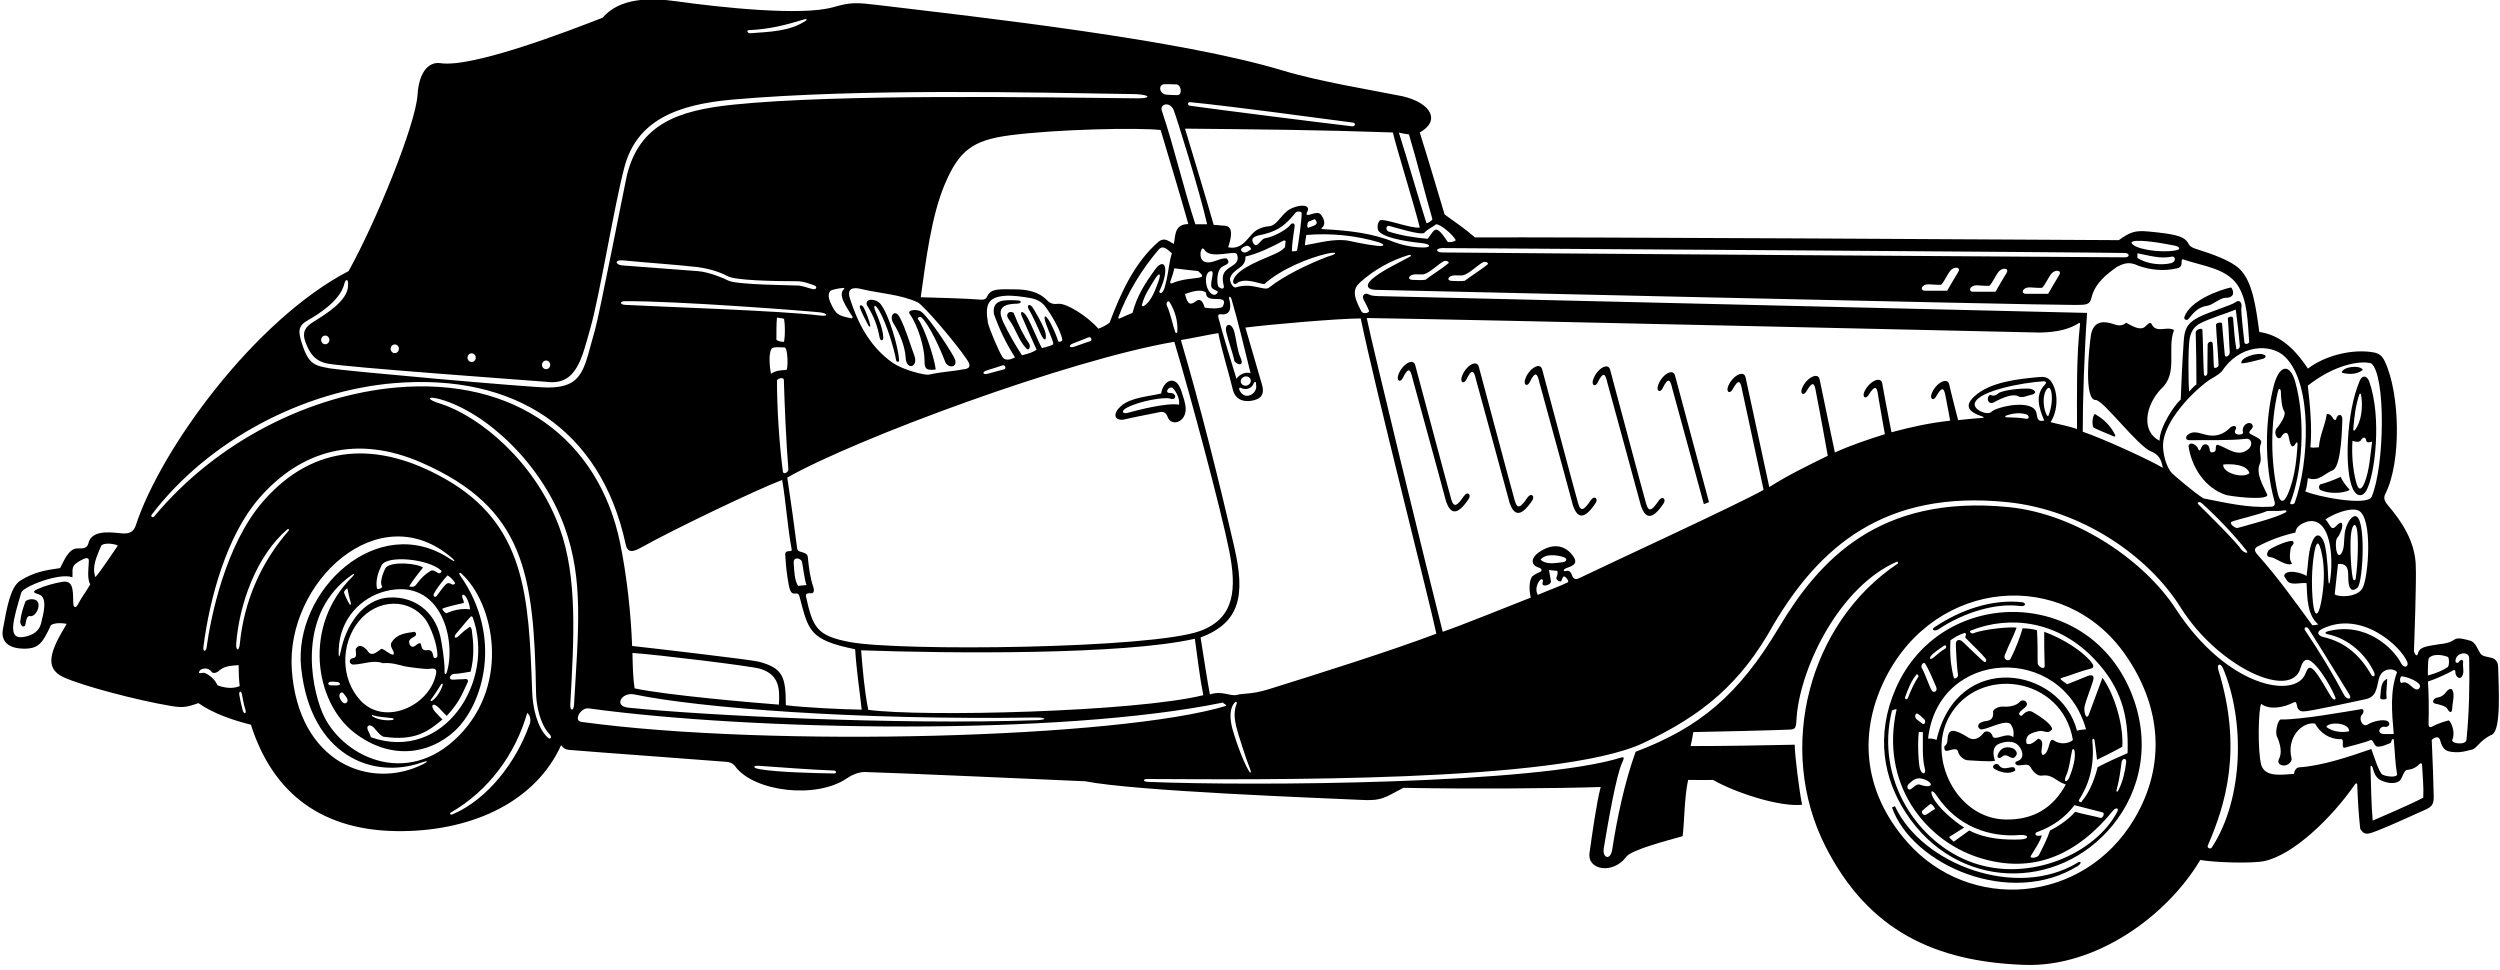 <?xml version="1.0" encoding="UTF-8"?>
<svg xmlns="http://www.w3.org/2000/svg" xmlns:xlink="http://www.w3.org/1999/xlink" width="526pt" height="204pt" viewBox="0 0 526 204" version="1.1">
<g id="surface1">
<path style=" stroke:none;fill-rule:nonzero;fill:rgb(0%,0%,0%);fill-opacity:1;" d="M 525.609 140.344 C 525.523 137.641 522.863 138.719 521.934 137.566 C 521.242 136.559 520.879 135.184 519.801 134.824 C 518.766 134.535 517.184 134.047 516.465 134.535 C 515.488 135.227 514.367 135.426 513.188 135.547 C 509.879 136.039 508.992 136.238 508.668 137.703 C 508.637 137.844 508.379 137.938 508.293 137.824 C 508.109 137.586 507.977 137.34 507.898 137.066 C 507.957 134.879 508.457 122.246 508.266 118.66 C 508.012 114 505.586 109.996 502.371 106.246 C 501.445 105.164 501.574 104.465 501.91 103.84 C 505.242 97.238 505.016 82.902 501.754 76.012 C 501.277 75 500.609 74.367 499.52 74.164 C 495.008 73.32 489.16 74.797 485.59 77.555 C 483.059 73.758 479.953 70.48 475.355 69.848 C 474.656 64.668 473.949 59.148 471.148 56.531 C 469.285 54.789 465.559 53.488 462.043 52.371 C 461.453 52.188 460.836 51.902 460.602 51.5 C 459.746 49.828 458.457 49.301 451.934 48.699 C 449.176 48.445 448.137 48.84 445.801 50.527 C 436.254 50.457 327.219 49.836 310.328 49.953 C 308.316 48.172 306.199 46.766 303.945 45.121 C 302.137 39.102 300.613 33.91 298.715 27.871 C 303.156 25.43 301.129 21.637 295.051 20.242 C 288.766 18.977 277.512 17.141 270.031 14.879 C 248.27 8.297 206.785 3.707 184.98 1.09 C 180.039 0.5 179.105 0.441 175.215 1.535 C 168.625 3.387 151.594 1.578 142.281 0.266 C 136.922 -0.488 130.438 -0.535 126.789 3.723 C 120.004 6.391 99.453 14.309 92.695 13.293 C 90.152 12.91 88.141 15.242 87.855 19.91 C 87.473 26.203 79.066 46.773 73.352 57.031 C 53.629 67.273 33.82 94.398 28.523 110.672 C 27.891 112.371 26.523 112.336 25.07 112.168 C 22.48 111.875 19.117 111.711 18.578 114.41 C 18.23 115.504 17.254 115.387 16.391 115.387 C 14.492 115.289 13.457 117.977 12.652 119.527 C 9.324 119.988 7.141 120.406 4.336 122.121 C 2.199 123.43 1.48 127.656 0.609 132.402 C 0.258 134.305 1.023 136.406 4.934 136.477 C 8.07 136.531 8.941 135.387 10.699 131.547 C 11.215 131.145 12.48 130.969 14.035 131.258 C 10.684 136.777 9.148 140.527 13.344 142.473 C 17.293 144.301 28.949 147.363 35.906 148.523 C 38.312 148.926 39.105 148.867 41.75 147.934 C 44.91 150.176 49.211 151.586 52.789 152.477 C 57.434 167.062 67.906 175.035 84.645 174.871 C 100.09 174.719 112.891 168.258 118.051 156.789 C 118.453 157.363 119 157.695 119.602 157.766 C 124.391 158.188 151.133 160.121 152.789 160.285 C 153.512 160.355 154.168 160.543 154.695 161.254 C 158.66 166.602 171.871 168.211 178.324 163.668 C 179.227 163.031 180.641 162.453 181.891 162.43 C 187.855 162.582 218.332 163.938 228.336 164.379 C 238.895 166.469 277.789 167.895 286.184 168.289 C 290.781 168.57 291.281 167.828 295.266 165.758 C 308.75 166.031 328.227 165.887 336.781 165.586 C 335.895 168.973 334.953 175.758 334.434 179.477 C 333.93 183.098 339.426 184.023 342.184 180.246 C 343.32 178.754 351.051 176.785 354.031 175.934 C 354.434 172.484 354.375 167.887 355.18 164.09 C 357.047 164.094 359.062 164.16 360.41 164.09 C 365.254 166.844 374.434 169.809 379.164 169.324 C 378.586 166.605 377.605 158.773 377.605 156.688 C 370.289 156.832 363.395 156.973 355.703 156.973 C 355.938 155.996 356.113 155.035 356.273 154.027 C 358.125 154.027 375.117 153.602 376.094 153.523 C 378.035 153.52 377.844 153.168 378.039 150.578 C 379 139.984 387.145 123.375 399.168 118.148 C 399.34 118.207 399.34 118.434 399.34 118.551 C 380.621 130.957 373.574 157.422 384.086 178.098 C 393.121 195.871 407.176 202.355 425.977 203.012 C 440.938 203.535 455.852 192.832 462.934 180.938 C 465.816 181.461 473.773 181.73 476.41 181.172 C 482.395 179.902 490.418 172.355 495.547 164.949 C 495.68 164.758 495.953 164.809 495.961 165.023 C 496.082 168.266 496.223 170.996 496.586 174.348 C 497.492 175.949 498.387 175.449 500.309 174.727 C 503.809 173.34 506.785 171.902 510.145 170.422 C 511.484 169.832 512.082 169.383 512.055 167.684 C 512.016 165.105 511.816 159.352 511.637 155.695 C 512.168 155.121 513.125 154.75 513.391 155.715 C 514.004 157.938 514.746 158.16 516.684 158.27 C 517.742 158.332 518.84 158.023 519.914 157.766 C 521.211 157.551 521.57 155.824 524.344 154.547 C 526.242 153.523 525.738 145.043 525.609 140.344 Z M 16.328 127.285 C 16.008 127.91 15.547 127.867 15.438 127.191 C 15.262 124.992 15.781 121.969 13.121 122.414 C 11.484 122.691 9.457 123.242 8.012 123.895 C 6.664 124.504 7.082 124.734 8.148 125.051 C 10.133 125.641 9.121 129.242 8.617 131.234 C 8.219 132.816 6.852 133.719 4.898 134.031 C 1.484 134.57 2.785 130.426 4.488 124.645 C 5.008 123.359 12.578 120.426 15.242 121.465 C 15.355 119.719 14.781 119.047 17.082 117.859 C 17.598 117.574 18.805 116.941 18.691 118.148 C 18.633 119.645 18.289 121.598 18.977 122.977 C 18.082 124.535 17.133 125.703 16.328 127.285 Z M 20.07 121.426 C 19.266 119.242 20.414 116.941 21.223 114.984 C 21.586 113.969 24.441 114.469 24.785 114.812 C 23.617 116.473 21.047 120.391 20.07 121.426 Z M 509.164 144.195 C 509.223 144.656 508.918 145.113 508.473 145.059 C 507.383 144.941 506.762 143.102 505.312 143.676 C 504.895 143.82 504.82 142.457 505.312 142.297 C 505.945 142.297 508.633 143.102 509.164 144.195 Z M 506.52 139.367 C 506.797 140.48 505.707 140.547 505.219 139.59 C 503.57 136.355 497.754 130.77 489.867 132.801 C 489.039 133.039 489.039 133.328 489.953 133.492 C 494.215 134.426 497.785 137.73 499.504 141.434 C 499.863 142.242 499.359 142.598 498.93 142.012 C 496.621 137.93 493.461 135.102 488.883 134.043 C 487.891 133.844 487.141 133.039 488.52 132.348 C 496.84 128.219 505.246 136.047 506.52 139.367 Z M 470.836 111.07 C 470.391 111.301 468.742 110.039 469.617 109.746 C 470.324 109.406 475.516 108.219 477.02 107.512 C 478.395 107.465 479.516 107.602 480.672 107.367 C 480.965 107.309 481.324 107.566 480.863 107.824 C 478.879 108.949 473.219 110.383 470.836 111.07 Z M 471.617 115.676 C 470.691 114.219 464.91 108.449 462.566 106.152 C 462.094 105.695 462.758 105.418 463.27 105.883 C 466.461 108.754 470.066 112.508 472.711 115.906 C 473.199 116.652 472.047 116.223 471.617 115.676 Z M 480.055 91.801 C 480.32 91.289 481.105 90.633 481.449 91.527 C 481.68 92.273 481.895 94.805 482.828 93.598 C 483.391 92.578 483.438 93.207 483.379 93.945 C 483.215 95.93 483.02 100.102 481.348 103.977 C 480.516 105.906 479.688 105.824 479.219 103.703 C 477.746 97.066 477.652 89.281 479.27 82.359 C 479.457 81.578 479.879 81.676 479.902 82.516 C 479.941 83.723 480.051 85.664 480.586 86.523 C 481.105 87.184 479.867 89.168 478.949 90.203 C 478.242 91.477 479.457 92.934 480.055 91.801 Z M 474.934 115.02 C 477.488 113.66 480.145 112.688 482.945 112.055 C 483.066 110.809 484.195 110.117 485.59 109.703 C 490.48 108.75 490.965 117.496 490.258 122.035 C 490.16 123.051 489.91 123.094 489.867 121.824 C 489.75 118.223 489.367 114.961 488.914 113.93 C 488.184 112.266 487.117 111.98 486.27 114.566 C 485.645 116.465 485.602 119.102 485.301 121.195 C 484.48 120.535 480.816 119.586 480.586 121.195 C 480.93 121.715 481.277 122.574 481.965 122.691 C 483.117 122.977 483.922 122.574 485.301 122.691 C 485.438 125.922 485.473 129.477 487.773 131.371 C 487.434 131.48 487.074 131.555 486.508 131.547 C 482.727 126.395 479.363 121.609 474.926 116.641 C 474.312 115.953 474.262 115.387 474.934 115.02 Z M 496.012 123.652 C 497.219 122.57 497.902 108.387 495.473 108.594 C 494.598 108.664 493.562 110.41 493.324 112.242 C 493.133 113.719 493.336 115.359 492.605 116.48 C 491.523 117.945 491.094 113.777 491.828 113.062 C 492.16 112.762 492.508 111.836 492.711 111.309 C 493.035 109.887 492.633 109.473 491.41 110.785 C 490.402 111.871 490.066 109.961 489.27 109.293 C 490.734 108.242 494.336 106.699 496.125 107.379 C 499.34 108.602 498.328 121.664 497.047 123.801 C 495.922 125.672 492.191 125.715 491.223 125.047 C 491.453 123.094 491.668 120.895 491.914 118.664 C 494.906 118.414 493.703 121.324 494.27 123.262 C 494.508 124.086 495.078 124.484 496.012 123.652 Z M 494.715 111.973 C 494.977 110.258 495.629 109.902 495.91 111.406 C 496.27 113.559 496.078 118.75 495.652 121.645 C 495.562 122.23 495.145 122.211 495.027 121.648 C 494.535 119.297 494.398 113.504 494.715 111.973 Z M 488.363 126.715 C 487.715 130.039 486.949 129.719 486.648 126.793 C 486.301 123.43 486.383 119.68 486.859 116.656 C 487.344 113.598 487.898 113.602 488.527 116.578 C 489.195 119.734 489 123.457 488.363 126.715 Z M 485.789 132.387 C 486.004 132.715 491.473 141.465 494.289 146.102 C 494.98 147.18 493.84 147.309 493.258 146.332 C 490.734 141.625 488.246 137.457 484.992 132.629 C 484.609 132.062 485.344 131.602 485.789 132.387 Z M 498.93 76.461 C 502.02 79.062 501.711 98.18 499 104.508 C 498.137 106.59 487.234 104.438 485.016 103.371 C 485.414 102.566 485.414 101.531 485.59 100.609 C 487.934 101.414 489.098 99.574 490.82 98.941 C 492.746 98.035 492.781 88.859 492.824 88.406 C 492.949 87.004 491.762 86.977 491.535 88.164 C 491.48 88.449 491.074 88.414 490.898 88.074 C 490.633 87.555 490.25 87.062 489.555 87.098 C 489.211 89.512 488.062 91.582 487.891 94.113 C 487.223 94.121 486.715 94.254 486.105 94.113 C 486.496 89.988 486.02 85.113 485.559 81.148 C 491.023 76.805 496.559 75.758 498.93 76.461 Z M 480.773 75.078 C 486.742 80.891 485.762 97.684 482.828 105.727 C 482.758 106.16 481.75 106.23 481.852 105.844 C 484.379 99.48 485.211 88.398 482.902 80.285 C 481.891 76.719 479.805 76.48 478.516 80.715 C 476.445 88.422 476.445 97.793 478.516 105.324 C 478.805 106.23 478.52 106.566 477.867 106.613 C 472.801 106.898 468.414 105.781 463.625 104.867 C 461.625 103.645 457.328 99.91 457 99.574 C 455.723 98.266 455.055 95.32 455.105 93.586 C 455.254 88.566 461.457 82.285 464.891 79.91 C 465.578 79.492 466.73 78.918 467.477 78.129 C 471.145 72.492 477.742 72.129 480.773 75.078 Z M 469.145 74.102 C 469.172 74.82 468.164 75.484 468.09 74.613 C 467.922 72.684 467.641 69.727 467.52 68.043 C 467.496 67.719 466.223 67.883 466.246 68.352 C 466.355 70.773 466.691 74.406 466.785 76.816 C 466.801 77.289 465.867 77.652 465.809 77.219 C 465.68 75.656 465.707 73.656 465.551 72.27 C 465.469 71.535 464.488 71.984 464.488 72.492 C 464.488 73.844 464.441 76.867 464.43 78.426 C 464.426 79.125 463.734 79.383 463.695 78.637 C 463.531 75.605 463.539 72.434 463.387 69.438 C 463.355 68.852 461.965 69.355 461.977 69.938 C 462.07 74.023 462.145 77.176 462.129 80.887 C 461.66 81.188 461.117 81.844 460.578 82.383 C 460.461 81.406 460.328 73.391 460.691 71.301 C 460.91 70.039 461.438 68.938 462.645 68.18 C 465.117 66.859 468.195 66.059 470.41 65.133 C 470.754 67.949 471.066 70.27 471.258 72.785 C 471.328 73.219 470.684 73.723 470.523 73.418 C 470.129 71.242 470.047 69.191 469.836 66.914 C 469.789 66.441 468.695 66.59 468.738 67.055 C 468.965 69.43 468.969 71.965 469.145 74.102 Z M 457.172 51.602 C 458.68 51.82 459.109 52.539 457.465 52.727 C 454.426 53.227 448.898 52.414 448.445 51.047 C 448.84 50.156 454.227 51.012 457.172 51.602 Z M 456.84 55.359 C 454.871 55.848 451.836 55.645 449.711 54.266 C 449.711 53.922 449.711 53.574 449.711 53.289 C 451.992 53.707 454.598 54.555 457.012 53.977 C 457.746 53.906 457.887 55.055 456.84 55.359 Z M 449.824 55.875 C 452.469 56.852 455.461 57.109 458.219 56.418 C 459.715 55.961 458.391 54.121 459.598 54.668 C 463.566 55.992 468.223 56.449 470.641 59.785 C 472.984 63.094 472.902 67.969 473.227 71.945 C 473.25 72.254 472.328 72.676 472.223 72.023 C 472.152 71.578 471.469 65.551 471.578 64.785 C 471.789 64.012 471.391 62.762 470.23 63.656 C 469.523 64.203 464.879 65.602 462.641 66.719 C 459.883 68.102 459.605 69.645 459.449 71.867 C 459.184 75.645 458.883 81.805 458.828 84.055 C 457.527 85.172 454.367 89.859 454.367 92.734 C 450.445 90.773 451.387 85.305 454.652 81.867 C 458.391 78.559 455.859 73.473 457.414 69.445 C 455.918 68.527 453.676 70.25 452.699 68.18 C 452.426 67.633 451.832 68.234 451.5 68.582 C 450.602 69.531 449.332 69.059 447.352 67.895 C 446.43 68.699 445.57 68.496 444.691 68.195 C 442.98 67.605 440.504 67.223 439.934 70.488 C 439.484 73.527 438.41 84.309 440.969 84.164 C 442.578 84.238 449.84 93.941 452.586 94.977 C 454.254 95.664 454.77 96.758 455.055 98.426 C 452.074 96.66 442.355 92.227 438.211 90.836 C 438.195 84.453 438.555 73.602 439.129 65.836 C 438.273 65.785 290.594 62.324 289.988 62.301 C 289.07 62.266 288.441 62.199 287.988 61.938 C 287.289 61.531 286.398 62.051 286.914 63.062 C 287.145 63.52 287.852 64.832 288.047 65.406 C 288.184 65.797 286.812 66.199 286.438 65.512 C 284.598 62.137 284.664 60.73 286.234 59.34 C 289.195 56.723 292.629 54.801 296.355 53.668 C 296.812 53.531 297.129 53.742 296.539 54.066 C 294.473 55.207 290.445 57.074 288.535 58.848 C 287.527 59.785 287.172 61.02 289.918 60.996 C 290.605 60.992 426.469 64.156 436.539 64.16 C 439.105 64.16 439.695 64.117 440.059 62.602 C 440.762 59.652 443.145 57.746 445.395 56.164 C 446.82 55.414 447.969 54.984 449.824 55.875 Z M 437.004 90.262 C 435.465 89.699 433.062 89.254 431.438 88.824 C 432.992 86.469 433.148 82.613 431.598 80.312 C 430.957 79.371 430.062 79.234 429.129 79.32 C 424.637 79.73 418.766 80.344 415.473 83.34 C 413.27 85.344 413.996 86.641 417.23 87.684 C 417.465 87.758 417.355 87.926 417.062 87.941 C 415.16 88.039 413.633 88.246 411.988 88.395 C 411.988 88.395 410.477 82.578 410.113 80.879 C 409.719 79.094 406.961 80.855 406.328 83.109 C 406.141 84.082 406.848 84.285 407.32 83.488 C 408.645 81.129 409.055 81.582 409.387 83.594 C 409.688 85.02 410.309 88.504 410.309 88.504 C 405.637 89.055 402.402 89.773 397.961 90.949 C 397.961 90.949 396.414 83.027 396.023 80.672 C 395.711 78.871 392.875 80.508 392.145 82.73 C 391.91 83.691 392.609 83.93 393.117 83.152 C 394.547 80.855 394.934 81.328 395.176 83.352 C 395.594 85.887 396.578 91.352 396.578 91.352 C 392.914 92.504 389.336 93.711 386.059 95.203 C 386.059 95.203 383.508 83.109 382.852 79.832 C 382.48 78.043 379.699 79.77 379.039 82.016 C 378.836 82.984 379.543 83.199 380.027 82.406 C 381.383 80.062 381.781 80.523 382.09 82.539 C 382.918 86.691 384.562 95.895 384.562 95.895 C 380.48 97.906 376.223 99.953 372.258 102.48 C 372.258 102.48 368.305 84.18 367.266 79.383 C 366.859 77.598 364.109 79.371 363.488 81.629 C 363.301 82.598 364.012 82.801 364.48 82.004 C 365.797 79.637 366.207 80.09 366.547 82.098 C 367.914 88.41 371.062 103.07 371.062 103.07 C 365.438 106.234 337.988 118.855 332.414 121.574 C 331.785 121.879 331.289 122.043 330.855 121.309 C 330.57 120.449 330.238 119.961 329.594 120.109 C 328.91 120.336 328.785 119.93 329.441 119.586 C 330.398 119.172 331.965 118.883 331.262 117.457 C 329.809 114.93 327.016 113.871 323.652 116.297 C 322.316 117.258 321.902 118.695 323.555 119.355 C 324.648 119.645 324.387 120.219 324.051 120.34 C 323.715 120.461 322.766 120.895 322.332 121.324 C 321.586 122.473 321.801 124.602 322.059 125.738 C 318.551 127.117 306.422 132.004 303.547 132.926 C 300.195 119.742 288.738 72.746 287.559 66.914 C 309.613 67.219 427.992 69.984 429.141 69.969 C 433.184 69.906 435.617 69.117 437.395 67.977 C 437.496 67.91 437.664 68.02 437.648 68.141 C 436.836 75.293 437.004 83.25 437.004 90.262 Z M 418.984 86.66 C 418.215 87.477 415.008 86.223 415.523 84.754 C 416.426 82.191 425.637 80.484 429.93 80.223 C 430.391 80.199 430.719 80.43 430.242 80.93 C 428.172 83.074 428.922 85.676 430.102 88.477 C 428.652 88.848 428.66 87.887 428.488 86.969 C 427.879 83.766 420.004 85.582 418.984 86.66 Z M 426.336 88.113 C 425.02 87.875 423.789 87.836 422.168 87.805 C 421.875 87.801 421.781 87.555 422.062 87.453 C 423.387 86.977 424.914 86.734 426.355 87.188 C 426.992 87.387 426.984 88.23 426.336 88.113 Z M 430.254 82.617 C 430.789 81.219 431.48 81.242 431.664 82.871 C 431.84 84.414 431.543 85.961 431.051 87.391 C 431.004 87.523 430.75 87.551 430.68 87.422 C 429.945 86.086 429.773 83.988 430.254 82.617 Z M 324.574 122.555 C 324.203 123.695 326.43 123.121 326.312 122.289 C 326.199 121.484 326.027 120.734 325.91 119.93 C 326.488 119.988 327.148 120.102 327.652 120.102 C 327.824 120.629 327.641 121.074 327.477 121.484 C 327.266 122.02 328.355 122.578 328.5 122.254 C 328.805 121.562 328.867 120.777 329.648 121.715 C 329.82 121.941 330.168 122.402 329.766 122.574 C 327.867 123.48 326.227 124.008 323.555 125.164 C 323.008 124.238 323.289 123.07 323.844 122.281 C 324.32 121.598 324.801 121.828 324.574 122.555 Z M 324.129 117.746 C 325.363 116.148 328.773 117.02 329.305 117.371 C 329.648 117.598 329.703 118.035 328.961 118.262 C 327.438 118.41 325.453 118.953 324.129 117.746 Z M 260.074 152.77 C 260.43 154.305 262.113 159.508 263.109 162.066 C 263.324 162.613 263.078 162.738 262.77 162.227 C 261.324 159.848 259.566 154.52 259.176 152.852 C 258.516 150.039 259.133 148.34 259.93 147.691 C 260.109 147.547 260.289 147.801 260.211 147.992 C 259.574 149.578 259.699 151.164 260.074 152.77 Z M 260.219 146.219 C 258.637 146.527 257.273 145.266 254.555 146.098 C 253.836 142.145 253.262 138.215 252.602 134.133 C 260.898 131 262.051 125.328 259.699 115.133 C 256.348 100.59 252.617 85.734 248.461 71.547 C 250.027 71.309 254.844 70.309 256.34 70.086 C 256.738 72.559 258.867 79.637 259.387 81.98 C 260 84.469 262.246 84.648 263.906 84.191 C 265.32 83.797 266.121 82.953 265.52 80.918 C 265.078 79.426 262.719 71.336 262.031 68.922 C 267.277 68.258 281.512 67.016 286.297 67 C 289.457 82.293 300.715 126.199 302.207 133.328 C 292.719 136.922 277.711 141.656 266.996 144.996 C 263.234 146.172 261.672 145.801 260.219 146.219 Z M 133.418 146.102 C 147.09 148.938 180.094 151.535 217.758 150.965 C 220.133 150.922 220.516 151.453 217.945 151.535 C 188.762 152.547 147.973 150.535 132.172 148.891 C 129.039 148.562 130.832 145.566 133.418 146.102 Z M 133.07 137.379 C 138.379 137.742 158.117 140.145 159.957 140.715 C 163.918 141.945 164.09 144.797 163.879 148.254 C 159.164 147.906 140.035 146.266 133.52 144.828 C 133.172 142.527 133.133 140.332 133.07 137.379 Z M 182.68 149.352 C 181.875 145.27 181.523 141.078 181.18 136.824 C 199.887 137.5 236.449 137.816 251.395 134.391 C 251.969 138.355 252.371 142.242 253.176 146.266 C 238.828 149.809 194.051 150.887 182.68 149.352 Z M 170.703 124.824 C 171.242 124.844 171.352 124.184 171.148 123.609 C 170.441 121.52 170.184 119.5 169.973 117.285 C 169.887 115.863 167.875 116.465 167.73 115.457 C 167.098 110.512 166.395 105.426 165.645 100.48 C 180.094 92.285 224.871 75.707 247.078 71.91 C 250.66 83.898 256.961 107.48 258.621 115.855 C 260.188 123.773 259.902 130.031 252.539 132.746 C 242.328 136.508 189.188 137.062 178.781 135.082 C 171.84 133.762 171.012 132.051 169.57 125.449 C 169.457 124.738 170.176 124.809 170.703 124.824 Z M 167.902 123.266 C 167.113 121.93 167.129 120.129 167.004 118.59 C 166.797 116.941 168.594 117.445 168.742 118.234 C 168.883 118.75 169.281 122.117 169.688 123.094 C 169.238 123.121 168.512 123.234 167.902 123.266 Z M 131.434 63.371 C 142.09 63.262 170.633 65.484 172.543 65.723 C 174.16 65.922 174.438 66.641 172.469 66.383 C 164.84 65.379 137.27 64.48 131.504 64.145 C 130.402 64.082 130.359 63.383 131.434 63.371 Z M 131.047 54.781 C 136.488 55.316 141.387 55.602 146.754 56.191 C 148.262 56.359 151.223 57.055 153.031 58.086 C 154.668 59.012 162.699 59.168 168.02 59.176 C 169.051 59.227 170.309 59.664 171.375 60.066 C 172.008 60.309 171.773 60.984 171.047 60.836 C 170.16 60.656 169.164 60.211 168.09 60.086 C 167.387 60.008 154.797 59.965 153.18 59.012 C 152.453 58.586 149.059 57.203 146.887 57.051 C 144.547 56.891 131.551 55.883 130.859 55.836 C 129.492 55.703 129.207 54.625 131.047 54.781 Z M 164.969 71.918 C 164.34 71.918 163.934 71.852 163.355 71.516 C 163.367 70.078 163.328 68.277 163.477 66.801 C 163.98 66.941 164.512 66.914 164.969 67.09 C 165.199 68.41 165.199 70.539 164.969 71.918 Z M 162.34 73.383 C 162.742 72.867 164.465 73.117 165.07 73.098 C 165.789 73.098 165.863 77.84 165.43 77.84 C 164.281 77.898 163.348 77.91 162.211 78.645 C 161.98 77.496 161.621 74.426 162.34 73.383 Z M 164.926 79.926 C 165.082 85.383 165.398 92.848 165.871 98.727 C 165.922 99.379 164.805 99.938 164.715 99.227 C 163.945 93.195 163.477 86.004 163.477 80.027 C 163.762 79.566 164.871 79.293 164.926 79.926 Z M 179.359 66.621 C 179.457 66.785 179.301 67.016 179.145 66.98 C 176.395 66.391 175.902 66.316 174.691 63.582 C 174.316 62.734 174.188 61.797 174.688 61.227 C 174.926 60.961 176.5 60.637 177.434 60.578 C 177.656 60.566 177.695 60.738 177.594 60.824 C 176.145 62.008 178.219 64.762 179.359 66.621 Z M 262.031 53.977 C 264.535 53.434 267.688 51.934 270.113 50.605 C 270.25 50.531 270.516 50.676 270.496 50.82 C 270.461 51.18 270.371 51.625 270.371 51.992 C 269.828 52.574 269.305 52.922 268.547 53.285 C 266.262 54.387 260.324 56.332 259.5 58.922 C 259.27 59.555 259.789 60.02 260.191 59.617 C 261.855 58.355 264.613 59.609 265.996 59.785 C 269.633 56.523 275.57 54.195 279.219 53.371 C 281.328 52.895 281.57 53.371 279.395 53.977 C 275.141 55.59 270.211 57.988 266.988 60.52 C 265.984 61.309 263.535 59.391 260.09 60.445 C 259.441 60.734 258.652 59.297 258.809 58.52 C 259.441 56.395 262.203 56.508 262.031 53.977 Z M 262.238 51.727 C 262.684 51.57 263.41 52.312 263.184 52.477 C 262.508 52.977 261.863 53.414 261.305 52.902 C 261.039 52.66 260.828 52.219 262.238 51.727 Z M 271.449 47.348 C 270.949 48.129 268.137 49.836 266.172 50.125 C 265.137 50.355 264.617 52.254 263.812 51.332 C 262.832 49.938 264.199 49.621 265.996 49.262 C 269.16 48.457 270.598 47.191 272.609 44.723 C 272.883 44.418 273.816 44.418 273.875 44.836 C 273.859 46.508 273.184 51.332 272.898 52.715 C 272.609 52.941 272.207 52.828 271.805 52.887 C 271.855 51.062 272.156 49.367 272.387 47.652 C 272.496 46.789 271.742 46.883 271.449 47.348 Z M 290.078 50.969 C 291.641 51.535 291.16 51.867 289.84 51.73 C 287.238 51.457 284.062 50.711 283.738 50.652 C 280.777 50.125 277.496 51.113 274.535 51.605 C 274.609 50.816 274.723 50.242 274.852 49.438 C 279.965 49.012 285.223 49.52 290.078 50.969 Z M 275.289 46.652 C 275.609 46.484 276.281 46.273 276.637 46.102 C 277.785 47.367 276.211 47.492 275.371 47.883 C 274.852 48.113 275.07 46.77 275.289 46.652 Z M 262.414 81.09 C 261.855 81.277 261.266 81.02 261.098 80.512 C 260.926 80.004 261.242 79.445 261.805 79.258 C 262.363 79.07 262.953 79.328 263.121 79.836 C 263.289 80.344 262.973 80.902 262.414 81.09 Z M 263.828 80.5 C 264.234 80.219 264.293 80.355 264.273 80.93 C 264.727 82.867 261.719 84.559 260.715 81.902 C 260.637 81.699 260.867 81.492 261.043 81.59 C 262.277 82.254 263.574 81.57 263.828 80.5 Z M 260.16 79.711 C 258.801 75.254 257.504 71.156 256.34 66.801 C 256.191 66.113 256.535 66.086 256.996 66.133 C 259.258 66.363 258.922 64.098 258.656 63.051 C 258.445 62.215 258.906 62.227 259.148 63.062 C 260.574 67.992 261.859 73.383 263.121 78.531 C 262.176 78.129 260.68 78.789 260.16 79.711 Z M 245.062 58.016 C 245.566 55.086 244.285 54.914 242.934 56.816 C 240.926 59.641 239.246 62.172 238.281 65.824 C 237.527 66.125 236.535 66.574 235.562 67.016 C 235.422 67.078 235.238 66.945 235.285 66.816 C 237.129 61.699 240.301 56.582 243.758 52.539 C 244.723 51.41 245.691 52.574 246.562 53.289 C 245.988 55.129 245.906 56.789 245.469 58.809 C 245.117 60.172 245.004 61.105 244.41 61.609 C 244.211 61.777 243.828 61.531 243.926 61.312 C 244.418 60.199 244.875 59.113 245.062 58.016 Z M 243.703 59.297 C 243.246 60.504 242.344 63.41 240.617 64.41 C 240.477 64.492 240.227 64.355 240.254 64.227 C 240.703 62.16 242.008 60.34 242.914 58.836 C 243.871 57.238 244.422 57.383 243.703 59.297 Z M 246.125 63.621 C 247.227 65.48 247.84 67.473 247.719 69.789 C 247.707 70.035 247.395 70.238 247.25 69.832 C 246.785 68.527 246.219 65.758 245.516 64.32 C 245.246 63.766 245.762 63.008 246.125 63.621 Z M 246.531 59.629 C 246.348 59.711 246.141 59.492 246.215 59.297 C 246.59 58.273 246.867 57.418 247.078 56.449 C 249.164 56.711 250.242 56.852 252.082 57.027 C 252.371 57.371 253.637 58.176 252.371 58.406 C 251.426 58.613 248.707 58.645 246.531 59.629 Z M 253.75 61.566 C 253.691 63.035 255.285 62.891 256.211 62.914 C 257.246 62.941 258.023 63.094 257.199 64.617 C 256.051 65.02 254.672 64.902 253.465 64.73 C 253.188 63.754 252.656 62.488 251.508 63.465 C 250.48 64.203 249.848 64.129 249.324 61.855 C 250.414 61.512 252.543 60.648 253.75 61.566 Z M 254.844 60.188 C 254.957 61.223 256.914 60.992 255.934 61.855 C 255.059 62.531 254.051 61.094 253.863 60.016 C 253.637 59.098 253.637 57.602 254.441 57.141 C 255.848 56.566 254.699 58.793 254.844 60.188 Z M 259.672 55.645 C 258.316 56.684 256.789 56.961 257.418 59.859 C 257.859 61.309 256.402 60.574 256.281 60.16 C 256.012 59.262 256.008 56.969 257.035 56.207 C 257.816 55.633 259.07 55.59 258.121 54.383 C 257.031 54.211 255.66 55.066 254.547 55.188 C 252.707 55.387 252.449 54.008 252.633 52.965 C 252.824 52.273 253.059 51.906 253.598 52.805 C 255.098 54.441 259.656 52.684 260.191 53.402 C 260.648 54.324 260.379 55.129 259.672 55.645 Z M 251.508 47.191 C 248.922 39.32 247.125 31.242 244.453 23.301 C 243.969 21.863 246.117 21.266 246.938 23.145 C 247.359 24.109 252.426 40.234 253.98 47.191 C 253.348 47.191 252.371 47.191 251.508 47.191 Z M 250.027 47.148 C 246.941 47.148 247.348 49.812 246.965 51.332 C 245.715 50.602 244.953 49.953 243.801 50.816 C 238.742 55.188 235.867 61.512 233.453 67.895 C 232.758 68.438 231.898 68.871 231.094 69.156 C 228.797 66.512 224.367 63.754 222.699 63.926 C 221.492 64.043 220.945 63.836 220.285 63.16 C 218.449 61.277 216.027 60.91 213.586 60.879 C 209.98 60.836 208.535 60.723 207.754 62.285 C 207.48 62.84 207.223 63.09 206.465 63.047 C 202.805 62.777 197.121 62.633 193.719 62.539 C 194.824 54.762 195.934 45.5 198.793 38.746 C 201.789 31.676 204.648 29.512 212.359 28.484 C 222.113 27.18 239.676 26.816 244.203 27.355 C 246.047 33.621 248.246 40.77 250.027 47.148 Z M 229.41 71.77 C 228.508 72.086 227.48 72.418 226.082 72.926 C 224.941 73.34 224.742 72.641 225.746 72.27 C 226.926 71.836 228.012 71.371 229.02 70.969 C 229.535 70.762 229.895 71.598 229.41 71.77 Z M 220.094 68.176 C 220.617 69.648 221.586 71.672 221.621 72.41 C 221.41 72.695 220.27 72.977 219.223 73.238 C 218.406 71.844 217.18 68.578 216.109 66.707 C 215.281 65.266 214.305 65.262 215.156 66.918 C 215.887 68.57 217.422 72.164 218.102 73.586 C 217.297 74.102 216.617 74.352 215.023 74.75 C 213.652 72.668 212.262 70.211 211.195 68.004 C 210.125 65.789 209.887 63.922 214.02 63.895 C 214.953 63.824 215.109 63.234 214.02 63.203 C 211.523 63.094 208.625 62.883 209.129 66.109 C 210.34 69.445 211.66 72.207 213.559 75.195 C 212.723 75.613 211.602 76 210.969 75.195 C 209.992 73.699 208.008 68.785 207.863 67.93 C 207.219 64.102 207.859 62.539 211.359 62.246 C 213.059 62.102 215.094 62.43 216.605 62.676 C 217.891 62.887 219.031 63.359 219.852 64.406 C 220.871 65.711 223.125 69.285 223.504 71.445 C 223.578 71.875 222.645 72.102 222.598 71.691 C 222.535 71.32 221.719 69.211 220.918 67.785 C 219.957 66.074 219.383 66.156 220.094 68.176 Z M 211.285 77.695 C 210.363 77.949 209.312 78.211 207.887 78.617 C 206.719 78.949 206.566 78.238 207.594 77.941 C 208.801 77.59 209.914 77.203 210.953 76.871 C 211.48 76.703 211.781 77.562 211.285 77.695 Z M 203.316 75.461 C 203.836 76.215 204.594 77.355 203.098 77.645 C 200.422 78.16 198.32 78.188 195.551 78.801 C 194.66 79.074 189.902 77.762 187.926 76.402 C 182.82 72.891 180.34 67.57 178.812 62.766 C 178.039 60.316 180.02 60.527 181.07 60.781 C 185.078 61.754 189.422 61.906 193.145 63.637 C 194.559 64.535 200.766 71.758 203.316 75.461 Z M 304.723 55.414 C 303.66 56.328 301.246 57.852 299.906 58.867 C 299.094 58.977 297.883 58.926 297.105 58.879 C 296.023 58.809 296.367 57.75 297.824 57.719 C 298.383 57.707 299.004 57.77 299.52 57.715 C 300.844 57.395 302.5 55.656 303.719 54.984 C 304.246 54.691 305.078 55.113 304.723 55.414 Z M 306.09 57.934 C 306.648 57.922 307.27 57.984 307.785 57.93 C 309.105 57.609 310.766 55.871 311.984 55.199 C 312.512 54.906 313.344 55.328 312.988 55.633 C 311.926 56.543 309.512 58.066 308.172 59.082 C 307.359 59.191 306.148 59.141 305.371 59.094 C 304.289 59.023 304.633 57.965 306.09 57.934 Z M 405.941 59.824 C 407 59.883 407.672 59.961 408.426 59.902 C 409.117 59.207 409.746 57.641 410.434 56.863 C 411.152 56.055 412.68 56.133 411.988 57.258 C 411.387 58.289 410.449 59.801 409.688 61.164 C 408.457 61.164 406.242 61.164 404.988 61.164 C 403.879 61.164 404.199 59.738 405.941 59.824 Z M 416.105 60.039 C 417.164 60.098 417.836 60.176 418.586 60.117 C 419.281 59.422 419.906 57.855 420.598 57.078 C 421.316 56.27 422.844 56.352 422.152 57.473 C 421.547 58.508 420.613 60.016 419.852 61.383 C 418.621 61.383 416.402 61.383 415.152 61.383 C 414.039 61.383 414.359 59.953 416.105 60.039 Z M 427.188 60.473 C 428.246 60.531 428.914 60.609 429.672 60.547 C 430.363 59.852 430.992 58.289 431.68 57.512 C 432.398 56.699 433.926 56.781 433.234 57.902 C 432.633 58.938 431.695 60.445 430.934 61.812 C 429.703 61.812 427.488 61.812 426.234 61.812 C 425.125 61.812 425.445 60.387 427.188 60.473 Z M 447.109 53.227 C 448.039 53.27 448.184 54.074 447.18 54.145 C 443.578 54.141 306.949 53.199 303.43 53.117 C 302.164 53.086 301.848 52.273 303.43 52.195 C 311.266 52.211 442.574 53.094 447.109 53.227 Z M 306.305 50.527 C 305.961 50.871 305.27 50.988 304.637 50.93 C 304.219 50.371 303.703 49.523 303.152 48.938 C 302.367 48.105 301.969 48.121 301.355 48.898 C 301.02 49.324 300.688 49.871 300.383 50.242 C 297.754 50.023 294.777 49.559 292.195 48.73 C 291.449 48.492 291.598 47.355 292.301 47.535 C 293.477 47.832 299.047 49.594 299.691 48.977 C 300.324 48.227 301.488 47.727 302.164 47.191 C 303.141 47.191 305.672 49.363 306.305 50.527 Z M 296.441 28.281 C 298.141 33.93 299.754 40.488 301.371 46.074 C 301.449 46.348 300.188 47.16 300.105 46.906 C 298.238 41.008 296.199 33.758 294.324 27.91 C 295.141 28.062 295.809 28.223 296.441 28.281 Z M 250.316 21.484 C 259.637 22.426 275.566 24.598 284.461 25.766 C 285.41 25.816 285.16 26.652 284.453 26.57 C 277.527 25.766 257.168 23.191 250.301 22.238 C 249.816 22.172 249.918 21.445 250.316 21.484 Z M 293.059 27.871 C 293.863 31.324 297.84 44.07 298.715 47.883 C 296.762 48.113 291.066 45.832 290.32 46.387 C 289.801 46.906 289.703 48.012 290.031 48.574 C 291.297 50.355 298.074 51.039 299.133 51.148 C 301.172 51.359 301.195 52.121 299.312 52.074 C 297.129 52.023 295.074 51.59 293.309 50.93 C 288.762 49.047 283.789 48.496 278.23 48.203 C 278.027 48.191 277.965 48.027 278.098 47.938 C 279.051 47.273 278.555 45.938 277.898 45.129 C 277.004 44.082 274.488 46.121 274.969 44.723 C 276.215 42.574 272.344 43.105 270.73 44.469 C 269.371 45.613 268.5 47.449 267.09 47.598 C 265.762 47.676 264.414 48.191 263.52 49.145 C 262.281 50.457 261.051 52.598 258.406 52.023 C 258.965 50.336 259.73 47.559 257.602 47.48 C 256.855 47.48 256.105 47.312 255.359 47.312 C 254.059 42.676 250.379 30.566 249.324 27.066 C 265.168 27.219 277.531 27.328 293.059 27.871 Z M 245.062 17.719 C 245.906 17.684 246.848 17.75 247.539 17.758 C 248.547 17.859 248.805 19.957 247.77 20.016 C 247.137 20.016 246.211 19.98 245.445 19.922 C 243.84 19.801 243.633 17.668 245.062 17.719 Z M 157.602 6.34 C 161.984 6.141 165.395 5.242 169.32 4.047 C 169.668 3.941 169.875 4.125 169.617 4.305 C 166.27 6.617 161.922 6.684 157.891 6.996 C 157.277 7.047 156.945 6.367 157.602 6.34 Z M 114.902 75.848 C 115.379 75.848 115.766 76.258 115.766 76.762 C 115.766 77.27 115.379 77.676 114.902 77.676 C 114.426 77.676 114.035 77.27 114.035 76.762 C 114.035 76.258 114.426 75.848 114.902 75.848 Z M 99.23 74.34 C 99.711 74.34 100.098 74.746 100.098 75.254 C 100.098 75.758 99.711 76.168 99.23 76.168 C 98.754 76.168 98.367 75.758 98.367 75.254 C 98.367 74.746 98.754 74.34 99.23 74.34 Z M 83.059 72.469 C 83.539 72.469 83.926 72.879 83.926 73.383 C 83.926 73.891 83.539 74.301 83.059 74.301 C 82.582 74.301 82.195 73.891 82.195 73.383 C 82.195 72.879 82.582 72.469 83.059 72.469 Z M 64.832 67.344 C 67 66.137 71.48 63.273 72.395 59.902 C 72.664 58.578 73.336 58.578 73.238 60.016 C 73.238 63.281 68.5 66.109 65.855 67.773 C 64.273 68.77 63.465 69.848 64.289 72.031 C 65.148 74.312 66.242 75.969 68.926 76.5 C 72.824 77.266 110.223 79.957 114.926 80.332 C 121.348 81.195 122.41 75.367 124.223 69.023 C 126.129 62.371 129.223 43.367 131.332 35.348 C 133.91 25.234 142.598 21.961 154.211 20.945 C 181.422 18.574 217.352 19.461 239.055 19.805 C 242.234 19.996 242.094 20.715 239.344 20.688 C 217.602 20.453 176.273 19.77 154.309 22.016 C 142.59 23.215 134.547 26.141 131.898 36.898 C 131.586 38.172 126.078 66.379 125.188 69.41 C 122.887 77.227 122.965 81.535 115.309 81.535 C 111.492 81.531 72.066 78 69.414 77.504 C 66.379 76.934 64.992 76.812 63.582 72.445 C 62.715 69.762 62.609 68.586 64.832 67.344 Z M 69.301 71.516 C 69.301 72.02 68.914 72.43 68.434 72.43 C 67.957 72.43 67.57 72.02 67.57 71.516 C 67.57 71.012 67.957 70.602 68.434 70.602 C 68.914 70.602 69.301 71.012 69.301 71.516 Z M 32.414 108.699 C 32.172 108.992 31.551 108.699 31.957 108.234 C 43.93 92.539 63.988 82.137 83.102 80.598 C 108.258 78.57 126.426 90.301 131.633 114.492 C 132.078 116.75 133.715 115.859 135.082 115.098 C 141.625 111.438 159.102 103.051 164.566 100.98 C 165.371 105.641 165.664 110.746 166.578 115.648 C 166.672 116.332 165.133 115.477 165.215 116.727 C 165.27 117.582 165.379 119.492 165.652 121.25 C 166.078 123.953 166.191 125.07 167.418 124.875 C 167.828 124.785 168.094 125.066 168.199 125.461 C 170.121 132.688 170.203 134.617 179.922 136.605 C 180.23 141.359 180.844 145.094 181.301 149.312 C 177.57 149.262 169.336 148.887 165.336 148.375 C 165.336 142.344 164.711 140.551 159.602 139.207 C 158.035 138.797 136.586 136.297 133 135.914 C 132.754 129.109 131.879 121.055 130.453 114.16 C 125.973 92.516 108.469 79.285 83.297 81.539 C 65.434 83.137 45.746 92.633 32.414 108.699 Z M 45.773 144.195 C 45.258 143.102 44.395 142.184 43.129 141.609 C 42.668 141.379 41.289 142.082 42.094 141.02 C 42.609 140.559 43.82 140.445 44.395 141.207 C 44.738 141.895 45.715 141.551 46.176 141.031 C 47.441 140.055 48.477 140.113 50.203 139.941 C 50.203 141.434 50.285 143.102 50.43 144.367 C 48.82 145 47.211 144.715 45.773 144.195 Z M 51.078 149.5 C 50.863 148.781 50.48 147.004 50.359 146.266 C 50.215 145.402 50.711 145.246 50.891 146.035 C 51.156 147.199 51.242 148.121 51.602 149.199 C 51.965 150.277 51.309 150.27 51.078 149.5 Z M 60.738 111.652 C 54.941 118.285 51.344 126.457 50.457 135.48 C 50.293 137.156 49.586 136.895 49.699 135.418 C 50.332 127.184 53.883 116.977 60.496 111.34 C 60.648 111.211 60.941 111.422 60.738 111.652 Z M 89.113 160.738 C 77.98 166.375 62.789 160.562 61.398 140.945 C 60.094 122.551 79.691 104.133 95.062 117.375 C 95.898 118.094 95.742 118.297 94.836 117.684 C 79.52 107.332 61.621 124.312 63.371 140.578 C 65.352 158.969 78.449 164.16 88.891 160.371 C 90.004 159.965 90.156 160.211 89.113 160.738 Z M 81.254 119.336 C 81.043 119.527 79.699 122.289 80.387 123.379 C 80.562 123.668 79.469 124.199 79.297 123.781 C 79.008 122.117 79.539 120.461 80.273 118.953 C 81.379 116.742 90.152 117.562 92.828 120.043 C 93.062 120.262 92.566 120.797 92.172 120.566 C 91.586 120.219 91.016 119.73 90.449 120.219 C 89.461 120.82 88.684 121.496 87.59 122.977 C 87.129 123.609 86.582 123.488 86.082 123.379 C 86.945 121.973 87.734 121.035 88.996 119.406 C 87.949 118.594 82.738 118.02 81.254 119.336 Z M 81.062 124.398 C 93.004 121.344 96.062 135.086 93.98 141.52 C 93.844 141.949 93.547 141.922 93.551 141.523 C 93.57 138.625 92.91 135.379 92.852 134.98 C 92.031 129.32 87.723 125.406 81.918 125.719 C 76.039 126.039 72.684 132.098 71.738 136.844 C 71.344 138.836 71.211 138.223 71.262 136.711 C 71.5 129.93 76.234 125.637 81.062 124.398 Z M 97.996 142.855 C 97.535 142.945 96.488 142.902 95.555 142.996 C 94.023 143.148 94.73 141.777 95.57 141.781 C 96.473 141.781 97.547 141.547 99.02 141.32 C 99.867 137.918 99.602 135.117 99.254 132.469 C 98.945 131.602 98.793 131.953 98.543 132.113 C 97.852 132.57 97.199 133.117 96.527 133.785 C 95.699 134.605 95.352 133.992 96.043 133.227 C 97.094 132.066 98.066 130.727 99.066 129.711 C 99.148 129.629 99.406 129.742 99.457 129.875 C 104.336 143.305 93.395 160.508 78.031 155.121 C 77.844 154.469 77.602 154.074 77.402 153.617 C 76.961 152.605 77.867 152.234 78.703 153.137 C 79.297 153.781 79.758 154.586 80.676 155.004 C 87.301 155.969 90.051 153.918 93.094 151.383 C 92.672 150.938 91.977 150.27 91.566 149.785 C 90.414 148.43 91.059 147.684 92.262 148.852 C 92.699 149.277 93.582 150.25 93.984 150.625 C 96.574 147.848 97.113 146.297 98.398 143.547 C 98.57 143.203 98.441 142.902 97.996 142.855 Z M 72.25 145.871 C 72.902 146.66 73.551 147.453 72.797 147.934 C 72.211 148.207 71.562 147.273 71.418 146.551 C 71.305 146.035 71.82 145.344 72.25 145.871 Z M 71.133 144.18 C 70.789 144.246 69.965 144.207 69.551 144.188 C 69.004 144.16 68.828 143.574 69.535 143.445 C 69.902 143.383 70.395 143.438 70.844 143.477 C 71.477 143.531 71.891 144.031 71.133 144.18 Z M 75.484 130.727 C 79.457 125.82 86.246 125.859 89.551 130.387 C 90.523 131.719 92.086 135.578 92.027 138 C 92.02 138.434 91.285 138.742 91.168 138.086 C 91.047 137.426 90.855 136.719 90.047 136.777 C 87.734 137.211 89.473 134.191 87.461 135.801 C 86.656 136.492 86.082 135.801 86.082 134.996 C 86.137 134.02 88.266 134.02 87.289 132.926 C 85.332 133.215 83.492 133.328 82.344 135.227 C 81.883 136.262 83.262 137.121 82.746 137.754 C 81.883 137.699 81.195 136.777 80.273 136.492 C 79.297 137.121 78.145 138.445 77.227 136.777 C 76.594 136.133 75.672 135.34 74.867 136.492 C 74.754 137.121 75.27 138.332 74.352 138.445 C 73.086 138.676 73.574 139.941 74.465 139.824 C 76.707 139.711 78.492 138.789 80.562 139.539 C 82.258 139.367 83.676 139.824 85.156 140.191 C 85.68 140.32 89.539 140.844 90.238 140.738 C 91.234 140.586 92.109 140.504 91.688 142.023 C 90.234 148.562 80.902 152.828 75.855 147.391 C 71.566 142.77 71.715 135.379 75.484 130.727 Z M 92.797 144.012 C 93 143.691 93.242 143.82 93.117 144.203 C 92.73 145.383 91.996 146.637 90.965 147.414 C 90.684 147.625 90.465 147.445 90.664 147.188 C 91.461 146.16 92.164 145.012 92.797 144.012 Z M 82.637 151.473 C 81.184 151.711 79.363 151.367 78.383 150.734 C 78.121 150.566 78.227 150.387 78.449 150.469 C 79.668 150.902 81.117 150.891 82.578 151.109 C 82.863 151.152 82.918 151.43 82.637 151.473 Z M 72.367 124.566 C 72.539 124.168 72.809 123.949 73.086 123.781 C 73.293 124.66 73.473 125.719 73.777 126.719 C 73.891 127.094 73.785 127.531 73.496 127.051 C 72.992 126.211 72.41 124.93 72.367 124.566 Z M 74.121 121.367 C 63.648 131.707 66.242 147.703 74.5 154.113 C 82.137 160.039 90.363 158.746 95.719 153.75 C 101.609 148.254 105.941 134.062 96.82 121.09 C 96.477 120.605 96.68 120.312 97.121 120.719 C 103.922 126.938 107.43 143.727 96.586 154.766 C 85.406 166.145 71.531 158.898 67.793 149.871 C 65.352 143.988 62.539 129.004 74.047 120.949 C 74.609 120.555 74.66 120.836 74.121 121.367 Z M 97.582 126.859 C 97.602 126.531 97.484 126.246 97.375 125.992 C 96.926 124.934 97.629 124.836 98.137 125.75 C 98.539 126.473 98.824 127.316 98.902 128.211 C 97.008 127.961 95.395 128.391 93.902 129.016 C 93.75 129.078 92.836 128.145 93.148 128.023 C 94.086 127.656 96.289 127.137 97.582 126.859 Z M 94.996 122.902 C 94.426 122.539 94.027 122.68 93.672 123.094 C 93.238 123.52 92.211 124.934 91.832 125.449 C 91.605 125.754 90.992 125.492 91.309 124.871 C 91.75 124.008 93.219 122.051 94.152 121.059 C 94.875 121.445 95.426 122.117 95.727 122.648 C 95.883 122.836 95.336 123.16 94.996 122.902 Z M 111.324 152.648 C 108.691 160.047 102.824 168.074 95.207 171.348 C 94.836 171.508 94.438 171.188 94.895 170.926 C 102.738 166.418 108.422 158.75 110.922 150.004 C 111.668 150.52 111.781 151.844 111.324 152.648 Z M 115.176 155.121 C 112.98 152.984 112.09 148.852 111.969 145.543 C 111.25 125.426 110.633 110.273 93.445 100.633 C 79.684 92.91 66.168 93.121 55.395 105.441 C 47.398 114.582 44.32 129.949 43.461 136.266 C 43.34 137.156 42.684 137.137 42.785 136.199 C 44.082 125.934 47.684 112.66 54.578 104.766 C 63.418 94.641 75.188 91.41 88.723 97.355 C 110.336 106.848 112.355 120.672 112.785 145.762 C 112.828 148.402 113.613 152.32 115.578 154.43 C 116.195 154.961 115.98 155.824 115.176 155.121 Z M 119.988 148.207 C 120.777 134.117 121.504 121.531 117.793 111.23 C 112.77 97.285 100.965 87.602 92.762 84.969 C 89.547 84.02 89.758 83.184 92.75 84.043 C 102.023 86.703 113.902 97.238 118.828 110.984 C 122.812 122.105 121.684 132.465 120.777 148.281 C 120.695 149.68 119.906 149.633 119.988 148.207 Z M 175.438 162.734 C 171.508 162.68 163.324 162.477 159.789 161.828 C 158.199 161.535 158.48 161.039 159.691 161.125 C 164.617 161.477 170.469 161.93 175.434 162.121 C 175.918 162.141 176.203 162.746 175.438 162.734 Z M 122.453 151.906 C 120.484 151.727 122.195 148.812 123.84 149.043 C 158.395 153.777 222.738 154.891 257.316 147.816 C 257.488 148.164 257.945 148.105 258.004 148.508 C 235.609 155.312 162.223 157.332 122.453 151.906 Z M 449.062 172.293 C 438.359 190.27 414.383 192.035 401.301 177.191 C 391.555 166.137 391.207 153.477 396.762 142.547 C 407.359 121.68 434.262 119.387 447.094 137.648 C 454.715 148.496 455.836 160.918 449.062 172.293 Z M 465.363 178.32 C 465.078 178.754 464.309 178.391 464.512 177.922 C 468.223 169.352 471.91 157.699 466.742 140.941 C 466.359 139.695 467.195 139.355 467.746 140.664 C 472.312 151.531 472.121 167.996 465.363 178.32 Z M 457.738 128.043 C 451.383 118.258 437.145 108.125 422.551 106.688 C 395.242 103.996 382.68 117.949 374.254 132.082 C 365.84 146.195 357.551 153.113 344.141 158.168 C 341.852 164.461 340.246 172.039 339.215 178.73 C 338.844 181.145 337.082 180.566 337.434 178.449 C 338.387 172.746 340.074 163.043 341.312 160.43 C 341.641 159.738 341.867 159.195 341.203 159.355 C 323.371 165.004 263.848 165.41 241.5 164.508 C 240.23 164.387 240.641 163.898 241.305 163.902 C 265.164 163.992 327.773 164.746 345.703 156.355 C 358.227 150.496 366.297 143.781 373.113 131.473 C 382.754 115.184 396.379 103.02 422.262 105.641 C 438.023 107.234 452.035 116.996 458.777 127.77 C 466.707 140.441 482.156 147.414 484.023 140.559 C 484.746 138.215 485.785 138.453 487.242 140.043 C 488.758 141.695 490.516 144.688 491.348 146.703 C 491.59 147.297 490.992 147.363 490.578 146.758 C 489.5 145.172 488.297 142.641 486.875 141.012 C 485.82 139.977 485.5 140.617 485.07 141.727 C 482.984 147.129 468.594 144.75 457.738 128.043 Z M 483.75 161.445 C 483.047 161.504 482.699 162.301 482.656 162.824 C 480.012 162.996 476.574 163.586 475.758 160.926 C 474.949 157.766 475.18 148.969 475.758 148.105 C 477.598 149.484 480.645 148.797 482.539 147.816 C 483.762 147.199 482.613 149.645 484.629 149.68 C 485.977 149.703 494.52 147.766 497.637 147.133 C 499.926 146.668 500.008 144.98 500.477 142.969 C 501.102 140.266 503.828 140.617 504.336 141.434 C 502.84 145.402 503.242 149.859 503.645 154.43 C 503.062 154.41 502.16 154.504 501.449 154.426 C 499.934 154.258 500.738 152.742 501.68 152.91 C 502.875 153.125 503.148 151.801 501.887 151.582 C 500.652 151.367 498.688 152.023 498.125 152.477 C 496.941 153.066 496.211 151.059 496.977 150.348 C 497.312 150.031 497.492 149.141 496.859 149.199 C 493.582 149.715 484.195 151.441 479.895 151.383 C 479.309 151.297 478.59 154.027 479.09 155.004 C 479.723 156.387 480.242 158.398 479.492 159.664 C 479.148 160.527 479.594 160.926 480.301 161.043 C 481.336 161.215 482.324 160.211 482.141 159.547 C 481.031 155.105 484.441 151.773 487.086 152.246 C 488.176 154.199 490.074 155.582 492.605 155.523 C 493.395 155.609 492.387 157.551 493.41 157.305 C 494.098 157.074 497.551 156.27 498.812 155.695 C 499.391 155.695 499.391 156.73 500.078 157.074 C 501.23 157.191 502.09 156.613 502.84 156.387 C 503.355 156.215 502.953 155.406 503.645 155.523 C 503.914 158.34 503.91 160.422 504.336 162.824 C 504.535 163.586 502.449 163.516 501.285 162.996 C 500.582 162.582 499.574 159.418 498.93 157.594 C 494.473 159.133 488.578 161.145 483.75 161.445 Z M 494.27 153.855 C 492.719 154.199 490.766 153.969 489.441 152.934 C 489.902 151.84 494.27 151.949 494.27 153.855 Z M 509.855 167.828 C 506.863 169.438 499.906 172.312 499.215 172.656 C 498.906 169.27 498.875 165.242 498.75 161.434 C 498.734 160.973 499.074 161.035 499.207 161.512 C 499.488 162.52 499.754 163.465 500.77 164.09 C 502.09 164.809 504.32 165.168 505.141 163.977 C 505.539 163.285 505.738 162.398 506.289 162.02 C 506.781 161.855 507.75 162.105 509.199 160.637 C 509.32 160.516 509.586 160.652 509.598 160.859 C 509.723 163.289 509.961 165.387 509.855 167.828 Z M 510.992 138.57 C 511.504 137.652 513.422 137.586 515.027 138.215 C 515.328 138.332 515.359 139.965 515.039 140.328 C 514.199 140.938 512.73 141.609 510.832 142.125 C 510.789 140.805 510.879 138.773 510.992 138.57 Z M 518.938 155.695 C 518.766 156.832 515.746 156.473 515.949 155.695 C 516.523 154.488 516.121 152.531 515.258 151.555 C 514.137 151.848 512.844 152.266 511.777 152.844 C 511.234 153.164 510.945 152.934 510.969 152.23 C 511.055 149.25 511.008 145.387 510.832 143.391 C 512.492 142.887 515.336 141.555 516.117 141.059 C 516.371 140.844 516.613 141.02 516.605 141.305 C 516.57 142.293 517.352 142.844 517.73 142.586 C 518.711 141.84 518.074 140.285 518.246 139.367 C 518.336 138.789 517.832 138.648 517.445 139.137 C 517.215 139.652 516.523 139.539 516.641 138.965 C 516.754 137.211 519.598 136.902 519.516 138.559 C 519.629 144.195 519.516 150.059 518.938 155.695 "/>
<path style=" stroke:none;fill-rule:nonzero;fill:rgb(0%,0%,0%);fill-opacity:1;" d="M 5.352 126.543 C 4.82 128.035 4.414 129.207 4.262 130.73 C 4.176 131.586 5.199 132.477 5.402 131.125 C 5.5 130.496 5.625 129.785 6.156 129.59 C 7.508 130.117 8.949 127 7.535 126.254 C 6.922 125.949 5.867 126.027 5.352 126.543 "/>
<path style=" stroke:none;fill-rule:nonzero;fill:rgb(0%,0%,0%);fill-opacity:1;" d="M 180.957 64.828 C 181.445 66.129 182.125 67.34 182.715 68.516 C 182.844 68.77 183.172 68.828 183.094 68.43 C 182.895 67.398 182.246 65.75 181.75 64.758 C 181.383 64.023 180.672 64.066 180.957 64.828 "/>
<path style=" stroke:none;fill-rule:nonzero;fill:rgb(0%,0%,0%);fill-opacity:1;" d="M 182.395 64.184 C 183.875 66.559 184.594 68.484 185.059 70.953 C 185.238 71.914 185.887 71.738 185.84 70.941 C 185.73 69.176 184.953 67.289 184.223 65.578 C 183.629 64.18 184.035 63.727 185.074 65.539 C 186.461 67.961 188.082 73.148 188.555 75.832 C 188.613 76.172 189.207 76.262 189.176 75.789 C 188.984 72.91 187.035 66.227 185.301 64.004 C 184.324 62.754 181.898 62.695 182.395 64.184 "/>
<path style=" stroke:none;fill-rule:nonzero;fill:rgb(0%,0%,0%);fill-opacity:1;" d="M 189.352 66.852 C 188.309 64.797 186.984 66.465 187.969 68.012 C 189.492 70.41 190.445 73.242 190.543 75.18 C 190.684 78.086 193.277 77.238 192.391 74.848 C 191.363 72.086 190.648 69.414 189.352 66.852 "/>
<path style=" stroke:none;fill-rule:nonzero;fill:rgb(0%,0%,0%);fill-opacity:1;" d="M 191.363 65.996 C 193.227 68.602 194.516 73.254 194.52 75.758 C 194.523 77.172 194.539 78.129 196.883 77.727 C 196.535 74.949 194.25 68.391 193.168 67.203 C 192.945 66.961 193.434 66.398 193.875 66.789 C 195.523 68.348 197.652 72.992 198.852 76.074 C 199.43 77.562 201.496 77.387 200.953 75.68 C 200.605 74.598 195.609 66.906 193.875 65.633 C 193.316 65.047 190.875 65.047 191.363 65.996 "/>
<path style=" stroke:none;fill-rule:nonzero;fill:rgb(0%,0%,0%);fill-opacity:1;" d="M 212.18 67.09 C 213.875 69.359 214.133 71.344 215.914 73.297 C 216.461 73.961 216.965 72.953 216.488 72.207 C 215.484 70.809 214.305 68.496 213.27 65.824 C 212.406 65.246 211.43 66.055 212.18 67.09 "/>
<path style=" stroke:none;fill-rule:nonzero;fill:rgb(0%,0%,0%);fill-opacity:1;" d="M 216.469 65.113 C 217.387 66.609 218.34 68.98 219.02 70.379 C 219.758 71.902 220.23 71.66 220 70.215 C 219.77 68.773 217.512 65.031 217.23 64.645 C 216.578 63.742 215.949 64.27 216.469 65.113 "/>
<path style=" stroke:none;fill-rule:nonzero;fill:rgb(0%,0%,0%);fill-opacity:1;" d="M 236.328 88.305 C 238.527 87.758 241.676 87.215 244.09 86.695 C 244.852 86.547 245.379 86.879 245.699 87.789 C 246.473 89.773 249.488 88.895 249.469 86.035 C 249.461 84.84 248.945 83.523 248.602 82.41 C 247.355 78.371 244.609 80.312 244.32 82.785 C 241.758 83.43 237.93 83.57 235.812 85.469 C 234.18 86.934 234.305 88.473 236.328 88.305 Z M 237.047 85.805 C 239.793 84.336 245.125 83.453 246.246 83.879 C 247.441 84.328 247.738 82.805 246.273 82.672 C 244.852 82.801 245.859 81.219 246.676 81.578 C 247.539 82.383 248.301 84.094 248.059 85.145 C 245.426 84.668 238.879 86.41 237.43 86.824 C 236.09 87.211 235.824 86.457 237.047 85.805 "/>
<path style=" stroke:none;fill-rule:nonzero;fill:rgb(0%,0%,0%);fill-opacity:1;" d="M 257.996 69.809 C 258.465 71.93 259.273 73.816 259.75 76.059 C 260.801 77.109 261.738 76.711 261 75.23 C 260.348 73.922 260.059 71.066 259.699 69.801 C 259.113 67.711 257.605 68.047 257.996 69.809 "/>
<path style=" stroke:none;fill-rule:nonzero;fill:rgb(0%,0%,0%);fill-opacity:1;" d="M 398.906 144.77 C 394.523 154.727 396.328 163.855 400.98 171.008 C 411.688 187.469 433.023 187.629 444.469 173.68 C 450.41 166.438 452.812 156.023 448.188 145.219 C 438.73 123.129 408.25 123.559 398.906 144.77 Z M 410.379 134.707 C 411.527 133.902 412.336 133.508 413.367 133.16 C 414.117 133.391 413.141 133.961 413.656 134.305 C 414.902 135.633 416.711 137.27 417.723 138.504 C 418.105 138.969 417.852 139.605 417.266 139.094 C 416.133 138.117 414.316 136.312 412.973 135.047 C 412.16 134.305 411.457 134.695 411.512 135.602 C 411.527 136.777 411.746 140.773 411.969 142.027 C 412.031 142.527 411.184 142.988 411.086 142.602 C 410.398 139.957 410.207 137.469 410.379 134.707 Z M 438.898 153.453 C 438.496 153.492 437.691 153.523 437.004 153.738 C 433.512 140.316 411.805 136.711 407.445 155.695 C 406.93 155.406 406.125 155.352 405.664 155.406 C 407.793 136.348 433.883 135.27 438.898 153.453 Z M 406.695 167.766 C 405.984 166.359 406.508 165.949 407.473 167.395 C 411.84 173.93 418.617 176.23 425.043 175.684 C 426.766 175.535 427.199 176.523 425.098 176.625 C 422.133 176.73 417.855 176.598 414.332 174.727 C 413.109 175.59 412.176 176.309 411.07 177.086 C 410.723 176.738 410.367 176.535 410.094 176.109 C 411.242 175.375 412.031 174.883 413.254 174.121 C 410.863 172.586 407.77 169.898 406.695 167.766 Z M 404.992 161.773 C 405.273 162.91 404.426 163.141 403.977 161.793 C 403.676 160.898 403.406 156.688 403.711 154.027 C 403.996 154.027 404.285 154.027 404.57 154.027 C 404.621 156.641 404.375 159.293 404.992 161.773 Z M 404.461 152.27 C 404.035 151.984 403.543 151.523 403.191 151.27 C 402.688 150.723 403.121 149.859 403.48 150.176 C 404.008 150.453 404.414 150.938 404.867 151.352 C 405.262 151.672 405.008 152.641 404.461 152.27 Z M 404.859 163.977 C 407.039 164.77 406.609 166.047 403.883 165.066 C 403.285 164.926 402.73 165.516 402.258 165.891 C 401.355 166.609 401.035 165.457 401.598 164.945 C 402.438 164.184 403.262 163.344 404.859 163.977 Z M 404.402 170.621 C 404.809 170.238 405.629 169.574 406.066 169.207 C 406.426 168.977 407.043 169.898 407.145 170.199 C 406.469 170.559 406.105 170.914 405.266 171.402 C 404.629 171.711 404.246 170.938 404.402 170.621 Z M 421.953 172.426 C 411.605 172.23 405.355 159.352 410.109 150.797 C 416.227 139.789 433.875 142.254 436.141 155.695 C 435.449 156.328 433.664 156.832 432.172 155.809 C 430.934 154.891 431.367 158.512 429.812 158.859 C 428.895 158.168 430.617 155.867 428.836 155.406 C 428.145 156.039 427.055 156.961 426.363 156.387 C 426.02 154.43 427.699 154.172 428.836 153.855 C 430.215 153.512 430.734 154.66 431.77 153.453 C 431.77 152.246 428.453 150.258 427.656 149.809 C 427.074 149.48 426.395 149.484 425.387 150.578 C 425.215 150.691 424.77 150.477 424.824 150.074 C 425.172 149.211 427.125 148.637 426.25 147.645 C 425.961 147.242 425.27 147.301 424.984 147.645 C 424.254 148.5 422.621 148.77 421.594 148.672 C 420.52 148.566 419.176 149.25 419.348 149.887 C 419.406 150.691 419.219 151.512 418.086 151.672 C 415.195 152.016 416.344 153.668 416.992 153.453 C 418.258 153.395 422.023 151.297 423.027 152.359 C 423.66 153.281 423.746 154.027 423.605 155.121 C 422.164 153.812 419.508 156.258 419.176 154.719 C 418.891 153.855 417.781 153.668 417.395 154.145 C 416.703 155.121 415.48 155.969 414.23 155.234 C 412.031 153.891 410.141 152.859 409.812 155.023 C 409.719 155.656 409.809 156.371 409.344 156.797 C 408.828 157.074 409.156 158.051 409.516 157.996 C 410.266 157.938 411.746 157.117 411.988 158.168 C 412.16 158.973 413.023 159.777 413.828 159.949 C 414.762 159.969 418.719 160.352 419.754 160.066 C 419.363 158.988 419.031 157.129 420.633 156.48 C 422.262 155.82 423.594 156.02 424.324 156.543 C 425.422 157.332 426.27 159.566 424.441 160.137 C 423.648 160.383 424.066 161.031 424.754 161.035 C 425.605 161.047 426.695 160.57 427.168 161.332 C 427.789 162.414 428.656 163.332 429.637 163.191 C 431.902 162.867 432.426 164.332 434.645 165.066 C 431.93 170.07 427.742 172.535 421.953 172.426 Z M 436.418 157.754 C 436.883 159.234 436.09 161.832 435.41 163.523 C 434.961 164.648 434.02 164.734 434.691 163.234 C 435.406 161.699 435.586 159.559 435.984 157.809 C 436.031 157.598 436.352 157.539 436.418 157.754 Z M 427.297 180.066 C 428.016 178.812 429.203 177.207 429.598 175.766 C 427.887 176.152 428.195 175.223 428.473 175.121 C 431.621 173.988 434.355 172.211 436.469 169.41 C 438.598 169.969 440.508 170.457 442.363 170.918 C 442.953 171.031 442.434 172.211 441.945 172.082 C 440.223 171.621 438.473 171.355 436.602 170.805 C 435.395 172.242 433.406 173.695 431.316 174.738 C 430.797 176.328 429.934 178.066 428.996 179.902 C 428.68 180.508 426.922 180.742 427.297 180.066 Z M 406.379 137.883 C 406.816 137.422 407.641 136.762 409.113 135.801 C 409.445 135.629 409.66 136.273 409.23 136.492 C 408.219 137.109 407.637 137.656 406.879 138.301 C 406.066 138.965 405.781 138.512 406.379 137.883 Z M 404.973 139.539 C 405.641 140.414 406.797 143.176 407.336 144.441 C 407.82 145.578 406.754 145.844 406.438 145.285 C 405.855 144.262 405.039 141.758 404.398 140.629 C 403.98 140.156 404.629 139.223 404.973 139.539 Z M 400.836 146.676 C 401.441 144.969 402.199 143.098 403.266 141.883 C 403.406 141.723 403.73 142.223 403.656 142.336 C 402.84 143.559 402.105 145.074 401.477 146.734 C 401.25 147.414 400.688 147.094 400.836 146.676 Z M 445.488 170.754 C 440.965 179.531 427.109 185.754 415.066 181.508 C 403.441 177.414 394.473 163.887 398.074 149.484 C 398.363 149.312 398.707 149.254 399.051 149.199 C 395.52 164.891 405.008 176.719 416.121 180.363 C 427.887 184.219 437.191 179.648 444.621 170.512 C 445.121 169.895 445.91 169.934 445.488 170.754 Z M 445.777 166.156 C 445.441 166.844 445.176 166.672 445.387 165.941 C 445.91 164.102 446.133 162.219 446.379 160.352 C 446.492 159.5 447.469 159.414 447.352 160.355 C 447.102 162.445 446.629 164.402 445.777 166.156 Z M 447.641 158.457 C 444.949 159.633 443.512 160.281 441.344 161.414 C 440.496 164.809 439.234 167.18 438.059 168.52 C 438.051 168.977 437.262 168.762 437.402 168.344 C 439.344 165.312 440.773 161.508 440.223 155.824 C 440.184 155.398 440.605 155.25 440.688 155.766 C 440.781 156.344 441.078 158.578 441.215 159.848 C 442.727 159.113 444.449 158.27 446.531 157.117 C 446.82 152.949 445.094 146.41 442.363 142.598 C 441.469 144.988 440.371 147.996 439.422 150.523 C 438.84 151.512 438.395 149.598 438.598 148.617 C 438.809 147.602 439.922 144.734 440.352 143.32 C 440.738 142.039 440.191 141.922 439.262 142.219 C 437.816 142.805 436.715 143.273 434.934 143.965 C 434.602 143.676 433.117 142.863 433.664 142.672 C 436.109 141.953 437.621 141.234 440.051 140.629 C 440.566 140.445 440.566 140.012 439.992 139.293 C 438.238 137.066 434.172 134.406 430.102 132.926 C 430.074 135.621 430.129 137.281 430.195 139.867 C 430.359 141.16 428.836 140.344 428.723 139.539 C 428.707 136.992 428.73 135.125 428.586 132.609 C 427.969 132.363 426.262 132.184 425.562 132.195 C 424.969 134.117 424.285 136.09 423.047 138.559 C 422.715 139.297 421.418 138.848 421.809 137.828 C 422.672 135.664 423.547 134.062 424.293 132.062 C 423.102 131.82 417.324 132.367 415.227 133.234 C 414.75 133.441 414.18 132.848 414.68 132.652 C 423.074 129.332 433.133 130.727 440.668 138.691 C 446.258 144.594 447.91 150.457 447.641 158.457 "/>
<path style=" stroke:none;fill-rule:nonzero;fill:rgb(0%,0%,0%);fill-opacity:1;" d="M 437.129 181.504 C 424.281 189.312 404.445 181.934 398.734 169.695 C 398.68 169.523 398.188 169.898 398.074 169.898 C 402.328 181.988 423.027 191.113 437.316 182.109 C 438.051 181.551 437.805 181.09 437.129 181.504 "/>
<path style=" stroke:none;fill-rule:nonzero;fill:rgb(0%,0%,0%);fill-opacity:1;" d="M 407.828 132.414 C 413.367 128.715 420.082 126.84 425.039 127.508 C 426.305 127.68 426.371 126.805 425.395 126.699 C 419.328 126.035 412.641 128.164 406.977 132 C 406.234 132.504 407.09 132.91 407.828 132.414 "/>
<path style=" stroke:none;fill-rule:nonzero;fill:rgb(0%,0%,0%);fill-opacity:1;" d="M 427.215 81.809 C 426.664 81.668 422.309 81.793 420.559 82.672 C 419.867 83.305 419.348 83.359 418.773 83.074 C 417.781 83.445 418.215 85.387 419.578 84.625 C 421.445 83.57 423.605 82.801 424.582 83.359 C 425.516 83.848 426.445 83.242 427.352 83.07 C 428.57 82.84 428.422 82.117 427.215 81.809 "/>
<path style=" stroke:none;fill-rule:nonzero;fill:rgb(0%,0%,0%);fill-opacity:1;" d="M 420.586 161 C 420.152 160.281 418.789 161.145 419.578 161.734 C 420.801 162.438 422.512 163.055 424.008 162.137 C 424.035 160.352 421.664 162.652 420.586 161 "/>
<path style=" stroke:none;fill-rule:nonzero;fill:rgb(0%,0%,0%);fill-opacity:1;" d="M 421.16 159.273 C 422.254 158.184 423.113 160.039 423.918 159.293 C 424.605 158.602 424.312 158.195 423.965 157.766 C 423.555 157.262 421.188 156.504 420.34 158.789 C 420.082 159.488 420.656 159.676 421.16 159.273 "/>
<path style=" stroke:none;fill-rule:nonzero;fill:rgb(0%,0%,0%);fill-opacity:1;" d="M 444.785 91.84 C 444.969 91.914 445.121 91.691 445.035 91.523 C 444.004 89.48 442.598 88.16 440.738 87.098 C 440.254 87.582 440.09 89.121 440.457 89.949 C 440.66 90.117 443.273 91.215 444.785 91.84 "/>
<path style=" stroke:none;fill-rule:nonzero;fill:rgb(0%,0%,0%);fill-opacity:1;" d="M 464.23 91.5 C 462.664 91.129 461.453 90.508 460.277 91.504 C 459.926 91.805 459.598 92.617 460.75 92.617 C 464.484 92.562 468.855 92.734 472.594 92.328 C 473.773 92.215 473.988 93.582 473.168 94.402 C 470.926 96.414 468.742 94.285 466.672 93.598 C 465.797 93.508 466.586 94.875 465.809 95.09 C 465.02 95.379 464.945 94.883 464.879 94.367 C 464.738 93.324 463.605 93.195 463.23 94.023 C 462.988 94.57 462.816 95.094 462.531 94.516 C 462.301 93.652 460.805 92.734 460.461 93.824 C 461.051 98.074 463.785 102.703 468.453 104.176 C 471.832 104.793 477.367 105.152 477.02 104.059 C 476.16 102.164 474.562 99.617 475.469 97.562 C 476.035 96.34 475.094 94.652 475.684 93.387 C 476.148 92.387 474.676 92.016 473.57 91.352 C 472.594 90.836 474.203 90.273 473.973 89.57 C 473.605 88.348 471.605 89.254 471.902 90.836 C 472.262 91.711 469.531 91.711 470.375 90.379 C 470.816 89.605 469.848 89.336 469.152 90.047 C 467.875 91.34 466.258 91.98 464.23 91.5 Z M 467.766 97.734 C 469.145 97.598 472.633 97.566 473.285 99.52 C 472.086 100.781 467.57 99.559 467.766 97.734 "/>
<path style=" stroke:none;fill-rule:nonzero;fill:rgb(0%,0%,0%);fill-opacity:1;" d="M 460.461 67.09 C 461.609 65.707 462.473 64.617 464.43 64.328 C 465.508 64.184 466.758 62.906 468.023 62.676 C 468.988 62.664 469.547 62.547 469.836 61.855 C 469.891 61.281 469.719 60.82 469.43 60.477 C 467.277 60.875 460.77 63.18 459.598 66.688 C 459.398 67.203 460.117 67.562 460.461 67.09 "/>
<path style=" stroke:none;fill-rule:nonzero;fill:rgb(0%,0%,0%);fill-opacity:1;" d="M 476.16 75.484 C 476.789 75.254 476.789 74.82 476.445 74.68 C 475.098 73.949 471.129 75.289 471.617 76.461 C 473.129 76.34 474.664 75.828 476.16 75.484 "/>
<path style=" stroke:none;fill-rule:nonzero;fill:rgb(0%,0%,0%);fill-opacity:1;" d="M 478.031 117.289 C 478.598 117.355 481.391 119.355 482.254 118.551 C 481.508 117.746 481.852 116.191 481.965 115.387 C 481.984 115.18 482.086 115.016 482.199 114.867 C 482.465 114.523 482.812 114.277 482.367 113.836 C 482.16 113.789 481.828 113.828 481.43 113.922 C 480.02 114.266 477.781 115.32 477.309 115.789 C 476.566 117.039 477.23 117.199 478.031 117.289 "/>
<path style=" stroke:none;fill-rule:nonzero;fill:rgb(0%,0%,0%);fill-opacity:1;" d="M 488.449 101.836 C 487.934 101.848 487.715 102.637 488.176 103.082 C 489.961 103.945 492.965 103.859 494.387 103.082 C 493.695 102.277 492.891 101.359 492.488 100.324 C 491.238 100.91 489.441 101.59 488.449 101.836 "/>
<path style=" stroke:none;fill-rule:nonzero;fill:rgb(0%,0%,0%);fill-opacity:1;" d="M 497.145 77.84 C 496.629 76.691 492.777 77.152 492.719 78.414 C 494.543 78.918 496.055 78.645 497.145 77.84 "/>
<path style=" stroke:none;fill-rule:nonzero;fill:rgb(0%,0%,0%);fill-opacity:1;" d="M 496.457 80.199 C 493.703 86.57 493.148 98.977 495.078 102.945 C 495.844 104.516 497.121 104.578 497.875 103.227 C 499.668 100.027 501.191 87.918 498.492 80.285 C 497.996 78.887 496.902 78.91 496.457 80.199 Z M 497.836 92.617 C 497.895 93.309 498.758 93.02 499.102 92.906 C 498.672 95.879 498.559 98.93 497.5 101.562 C 496.902 103.043 496.223 103.43 495.699 101.344 C 495.016 98.609 494.77 95.652 494.961 92.734 C 495.621 93.016 496.457 93.078 496.742 92.617 C 497.133 91.93 497.707 91.855 497.836 92.617 Z M 495.445 90.535 C 495.328 90.684 495.105 90.551 495.121 90.355 C 495.332 87.773 495.617 85.246 496.43 82.926 C 496.492 82.742 496.727 82.797 496.766 83.016 C 497.188 85.367 496.941 88.621 495.445 90.535 "/>
<path style=" stroke:none;fill-rule:nonzero;fill:rgb(0%,0%,0%);fill-opacity:1;" d="M 502.148 146.84 C 501.977 145.402 502.258 144.262 502.266 142.816 C 500.711 143.504 501.023 145.48 500.77 146.84 C 500.797 147.273 502.234 147.273 502.148 146.84 "/>
<path style=" stroke:none;fill-rule:nonzero;fill:rgb(0%,0%,0%);fill-opacity:1;" d="M 514.684 145.574 C 514.227 146.258 513.59 146.656 512.742 146.789 C 512.027 146.902 511.43 147.898 512.512 148.082 C 512.793 148.129 514.555 148.516 514.859 149.043 C 515.527 150.211 515.922 149.98 515.965 148.855 C 515.992 148.129 516.203 147.27 516.223 146.555 C 516.281 144.672 515.438 144.605 514.684 145.574 "/>
<path style=" stroke:none;fill-rule:nonzero;fill:rgb(0%,0%,0%);fill-opacity:1;" d="M 321.375 104.691 C 320.02 106.664 319.27 107.352 318.699 105.309 C 317.082 99.492 312.848 83.469 311.137 77.152 C 310.641 75.391 307.984 77.301 307.477 79.586 C 307.344 80.566 308.062 80.734 308.488 79.91 C 309.684 77.48 310.113 77.91 310.559 79.902 C 312.867 88.441 315.402 97.477 317.633 105.844 C 318.465 108.188 319.758 109.152 322.289 105.441 C 323.102 104.383 322.141 103.574 321.375 104.691 "/>
<path style=" stroke:none;fill-rule:nonzero;fill:rgb(0%,0%,0%);fill-opacity:1;" d="M 334.703 105.246 C 333.352 107.219 332.598 107.906 332.027 105.863 C 330.41 100.047 326.18 84.023 324.465 77.703 C 323.969 75.945 321.312 77.855 320.809 80.141 C 320.672 81.121 321.391 81.285 321.82 80.465 C 323.012 78.035 323.441 78.469 323.887 80.457 C 326.199 88.996 328.734 98.031 330.961 106.398 C 331.793 108.742 333.09 109.707 335.617 105.996 C 336.43 104.938 335.469 104.133 334.703 105.246 "/>
<path style=" stroke:none;fill-rule:nonzero;fill:rgb(0%,0%,0%);fill-opacity:1;" d="M 349.008 105.32 C 347.652 107.293 346.898 107.977 346.332 105.934 C 344.715 100.121 340.48 84.098 338.766 77.777 C 338.273 76.02 335.617 77.926 335.109 80.215 C 334.973 81.195 335.691 81.359 336.121 80.535 C 337.316 78.109 337.746 78.539 338.191 80.527 C 340.5 89.066 343.035 98.102 345.266 106.469 C 346.098 108.812 347.391 109.781 349.922 106.066 C 350.73 105.012 349.773 104.203 349.008 105.32 "/>
<path style=" stroke:none;fill-rule:nonzero;fill:rgb(0%,0%,0%);fill-opacity:1;" d="M 308.004 104.371 C 306.648 106.344 305.895 107.031 305.324 104.988 C 303.707 99.176 299.477 83.152 297.762 76.832 C 297.266 75.07 294.609 76.98 294.105 79.27 C 293.969 80.246 294.688 80.414 295.117 79.59 C 296.309 77.16 296.742 77.594 297.184 79.582 C 299.496 88.121 302.031 97.156 304.258 105.523 C 305.09 107.867 306.387 108.832 308.914 105.121 C 309.727 104.062 308.77 103.258 308.004 104.371 "/>
<path style=" stroke:none;fill-rule:nonzero;fill:rgb(0%,0%,0%);fill-opacity:1;" d="M 348.766 81.438 C 348.629 82.414 349.352 82.582 349.777 81.758 C 350.973 79.328 351.402 79.762 351.848 81.75 C 354.008 89.738 356.367 98.164 358.488 106.066 L 359.574 105.652 C 357.738 98.949 354.008 84.836 352.422 79 C 351.93 77.238 349.273 79.148 348.766 81.438 "/>
</g>
</svg>
